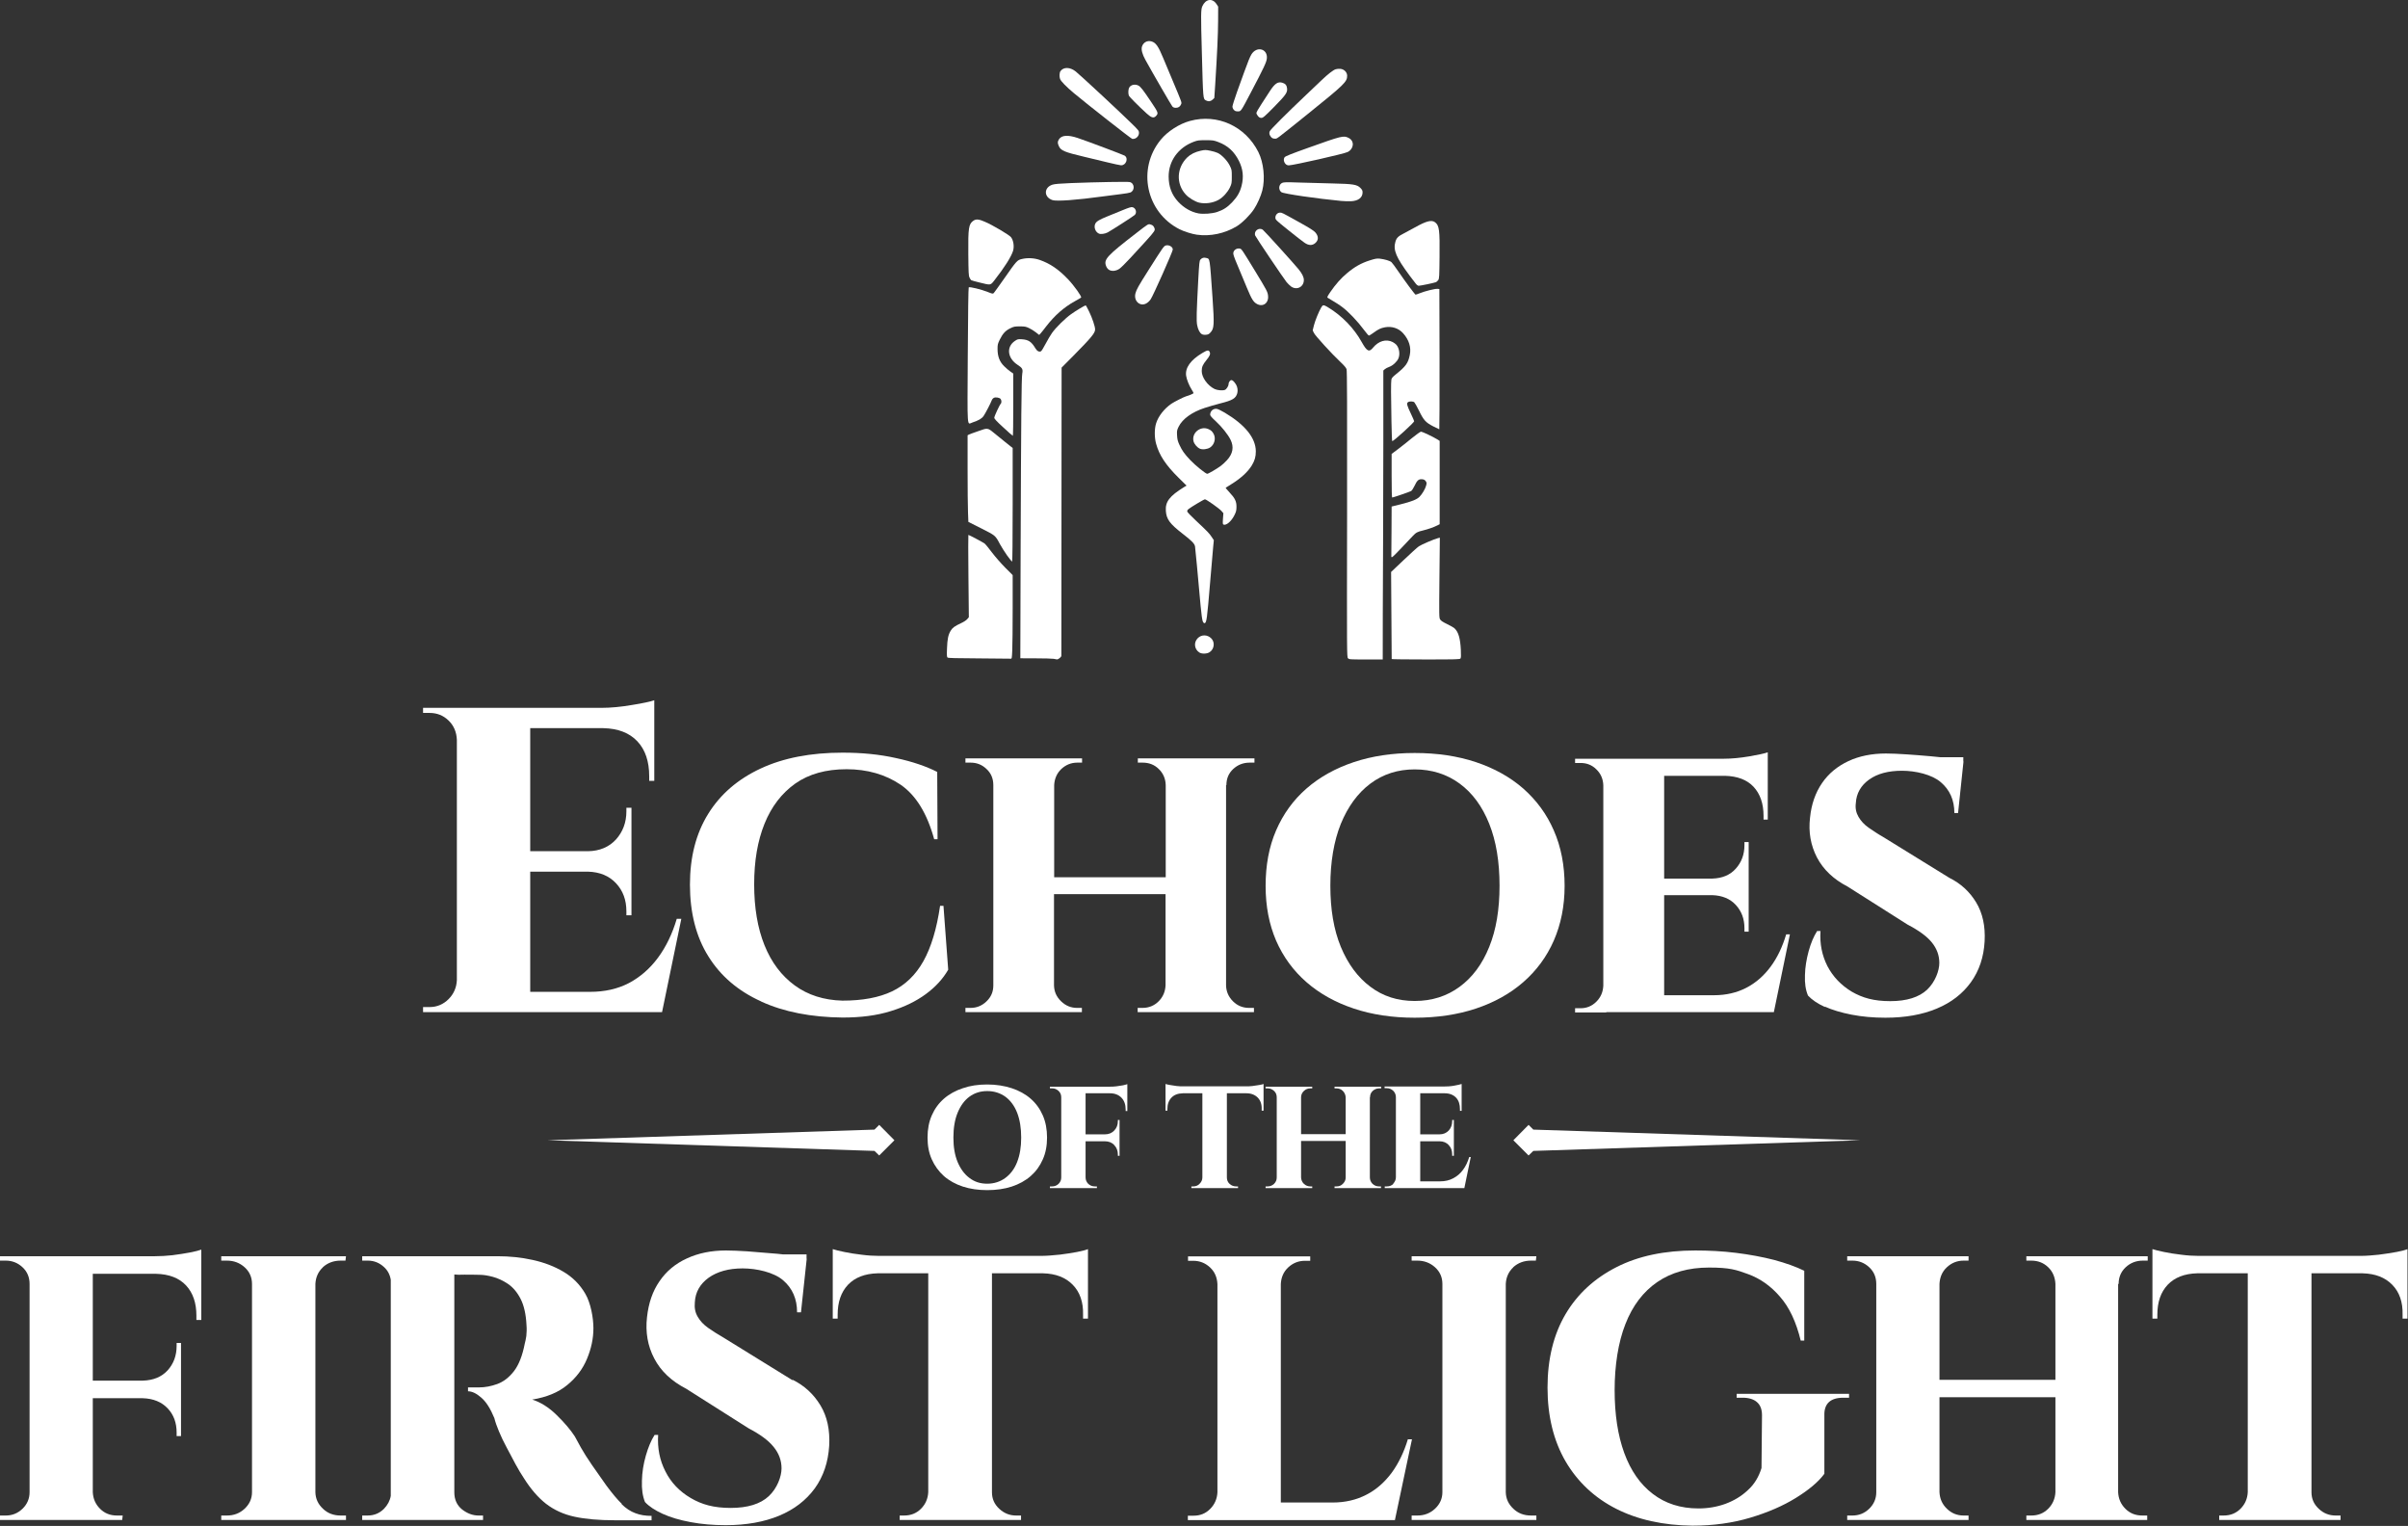 <svg width="1591" height="1008" viewBox="0 0 1591 1008" fill="none" xmlns="http://www.w3.org/2000/svg">
<rect x="0" y="0" width="1591" height="1008" fill="#333333" stroke="none"/>
<path d="M696.124 435.199C695.144 435.042 689.815 434.886 684.251 434.886L674.142 434.846L674.338 365.021C674.651 275.76 674.886 249.546 675.435 246.686C675.944 243.904 675.474 243.042 672.457 241.083C665.639 236.733 664.699 229.21 670.498 225.253C672.3 224.038 672.574 223.959 675.161 224.116C679.51 224.391 681.548 225.762 684.055 230.033C685.192 231.953 686.681 232.737 687.856 231.992C688.209 231.796 689.541 229.602 690.834 227.133C692.127 224.665 694.047 221.413 695.105 219.924C697.652 216.319 703.765 210.324 707.722 207.502C710.661 205.386 716.774 201.703 717.361 201.703C717.479 201.703 718.498 203.506 719.556 205.739C721.672 210.049 723.553 215.692 723.553 217.612C723.553 220.002 721.123 222.941 709.094 235.127L701.414 242.846L701.335 337.592C701.296 389.668 701.257 432.691 701.257 433.201C701.218 434.063 699.18 435.708 698.279 435.591C698.083 435.552 697.104 435.395 696.124 435.199Z" fill="white"/>
<path d="M890.631 434.809C889.886 433.987 889.886 431.988 890.043 339.632C890.121 267.534 890.043 244.964 889.69 243.867C889.377 242.927 888.045 241.359 885.576 239.047C879.973 233.797 869.08 221.885 868.139 219.965L867.316 218.241L868.1 215.028C868.923 211.815 871.235 206.094 872.959 203.077C874.056 201.196 874.448 201.196 877.661 203.155C886.673 208.602 894.706 216.909 899.721 225.999C903.13 232.112 904.58 232.856 907.166 229.683C910.889 225.176 915.865 223.766 920.175 225.96C920.998 226.391 922.017 227.136 922.487 227.645C924.485 229.8 925.152 233.875 923.976 236.736C923.036 238.93 920.254 241.516 917.903 242.339C916.766 242.731 915.434 243.436 914.925 243.906L913.984 244.768V292.886C913.945 319.335 913.906 348.331 913.828 357.265C913.749 366.199 913.671 387.515 913.632 404.599L913.592 435.632H902.503C891.689 435.632 891.375 435.593 890.631 434.809Z" fill="white"/>
<path d="M919.509 435.354C919.509 435.158 919.431 422.188 919.313 406.436L919.117 377.832L927.385 369.995C931.93 365.685 936.436 361.571 937.455 360.904C939.14 359.729 947.643 356.085 950.19 355.458L951.326 355.184L951.052 381.593C950.817 407.102 950.817 408.042 951.522 409.218C952.071 410.08 953.403 410.942 956.146 412.274C958.301 413.293 960.456 414.547 960.926 414.978C963.591 417.407 964.805 421.561 965.197 429.241C965.393 433.159 965.315 434.57 964.923 435.04C964.492 435.549 961.71 435.628 941.961 435.628C929.579 435.628 919.47 435.51 919.509 435.354Z" fill="white"/>
<path d="M646.79 434.92C631.626 434.842 626.493 434.724 626.062 434.372C625.592 433.98 625.514 432.922 625.71 428.181C625.945 422.107 626.493 419.364 628.1 416.7C629.197 414.741 630.843 413.565 634.996 411.645C636.72 410.862 638.405 409.764 639.032 409.02L640.129 407.727L639.855 380.533C639.698 365.565 639.698 353.34 639.816 353.34C640.207 353.34 649.141 358.042 650.395 358.943C651.022 359.374 653.216 361.999 655.332 364.86C657.527 367.759 661.367 372.148 664.149 374.969L669.086 379.906V402.006C669.086 414.114 668.968 426.574 668.812 429.631C668.577 434.96 668.537 435.155 667.754 435.116C667.283 435.077 657.879 434.999 646.79 434.92Z" fill="white"/>
<path d="M792.398 431.008C789.067 428.814 788.597 424.347 791.379 421.565C793.809 419.096 797.766 419.135 800.274 421.682C802.86 424.229 802.312 428.774 799.216 430.812C797.492 431.988 794.005 432.066 792.398 431.008Z" fill="white"/>
<path d="M794.668 410.398C794.316 409.536 793.728 405.383 793.258 400.25C791.455 379.952 789.77 362.085 789.574 360.987C789.261 359.107 787.419 357.226 781.111 352.367C772.882 345.98 770.649 342.924 770.296 337.477C769.865 331.443 772.725 327.72 782.247 321.804L783.971 320.785L778.721 315.613C770.296 307.306 765.947 300.723 763.87 293.2C762.694 288.968 762.694 283.325 763.87 279.603C765.359 274.901 769.199 270.003 773.94 266.711C775.743 265.497 781.973 262.323 783.501 261.853C786.048 261.108 788.595 260.011 788.595 259.658C788.595 259.462 788.007 258.404 787.302 257.268C785.656 254.682 784.05 250.685 783.697 248.217C782.952 242.966 786.636 237.794 794.433 233.17C797.646 231.25 798.626 231.093 799.214 232.426C799.88 233.836 799.41 235.012 797.176 237.794C794.668 240.889 794.002 242.378 794.002 245.082C793.963 249.275 797.842 254.682 802.466 256.955C804.268 257.817 807.599 258.13 809.245 257.582C810.303 257.229 811.713 255.035 811.713 253.781C811.713 252.527 812.732 251.077 813.633 251.077C814.378 251.077 815.475 252.135 816.611 253.937C817.591 255.466 817.983 257.934 817.512 259.658C816.533 263.185 814.456 264.439 806.149 266.515C803.289 267.26 798.704 268.553 796.001 269.454C787.537 272.197 781.307 276.703 778.721 281.915C777.623 284.187 777.545 284.579 777.702 287.596C777.859 290.261 778.133 291.397 779.269 293.866C781.15 297.862 782.521 299.782 786.479 303.975C789.927 307.58 796.628 312.987 797.646 312.987C798.352 312.987 803.798 309.813 806.423 307.893C807.521 307.11 809.401 305.386 810.616 304.053C814.613 299.743 815.397 295.276 813.046 290.496C811.361 287.087 807.286 281.954 803.289 278.271C800.663 275.88 799.566 274.587 799.566 273.96C799.566 271.492 801.721 269.65 804.072 270.12C804.817 270.238 807.168 271.374 809.245 272.628C822.646 280.582 829.699 289.36 829.738 298.137C829.738 301.742 829.032 304.21 827.112 307.423C824.448 311.773 819.785 316.044 813.202 320.08C811.4 321.216 809.872 322.156 809.793 322.235C809.715 322.313 810.851 323.645 812.34 325.252C816.023 329.17 816.964 331.208 816.964 334.813C816.925 337.203 816.729 338.065 815.632 340.259C813.633 344.334 810.224 347.273 808.383 346.529C807.873 346.333 807.834 345.745 808.03 342.649L808.304 339.005L807.011 337.516C805.561 335.871 797.019 329.836 796.118 329.836C795.491 329.836 787.106 334.852 785.303 336.262C784.481 336.968 784.285 337.399 784.481 338.026C784.598 338.457 787.223 341.16 790.28 344.021C797.96 351.231 798.979 352.289 800.585 354.718L801.996 356.834L801.565 361.262C801.33 363.691 800.428 374.153 799.566 384.498C797.529 409.027 797.176 411.417 795.922 411.652C795.452 411.73 795.06 411.339 794.668 410.398Z" fill="white"/>
<path d="M665.44 366.978C663.873 364.744 661.718 361.375 660.66 359.415C657.603 353.655 657.76 353.812 648.317 349.032L639.814 344.761L639.579 338.57C639.422 335.161 639.305 322.308 639.305 309.966V287.553L640.128 287.082C640.598 286.847 641.46 286.495 642.008 286.338C642.557 286.142 644.751 285.397 646.906 284.614C652.235 282.655 652.706 282.694 656.193 285.554C657.799 286.847 661.326 289.708 664.069 291.941L669.084 295.938V333.476C669.084 356.477 668.928 370.975 668.732 370.975C668.497 370.975 667.047 369.172 665.44 366.978Z" fill="white"/>
<path d="M919.352 367.959C919.273 367.763 919.234 367.293 919.273 366.862C919.312 366.431 919.352 358.986 919.391 350.366L919.469 334.614L925.19 333.203C932.713 331.323 936.044 329.99 937.846 328.227C939.688 326.346 941.647 323.055 942.274 320.743C942.705 319.019 942.666 318.784 941.961 317.804C941.334 316.942 940.746 316.668 939.453 316.589C937.298 316.433 936.279 317.334 934.516 321.096C933.771 322.663 932.792 324.152 932.321 324.387C931.342 324.936 920.449 328.658 919.861 328.658C919.587 328.658 919.469 323.799 919.469 314.238V299.858L923.505 296.841C925.699 295.195 929.853 291.904 932.752 289.513C935.848 286.967 938.395 285.164 938.865 285.164C939.766 285.164 946.819 288.495 949.523 290.18L951.208 291.238V318.745V346.291L949.68 347.074C947.29 348.289 943.45 349.621 940.236 350.405C936.396 351.306 935.652 351.737 933.301 354.206C920.762 367.528 919.704 368.586 919.352 367.959Z" fill="white"/>
<path d="M792.711 296.37C790.948 295.547 789.106 293.392 788.597 291.55C787.186 286.103 793.024 281.205 798.275 283.4C800.156 284.183 801.057 285.006 801.958 286.809C803.447 289.747 802.35 293.744 799.568 295.586C797.726 296.801 794.435 297.192 792.711 296.37Z" fill="white"/>
<path d="M919.35 278.227C918.997 261.456 918.997 252.287 919.311 250.68C919.507 249.701 920.291 248.839 922.563 247.036C928.833 241.982 930.361 239.866 931.458 234.576C932.516 229.521 930.988 224.506 927.03 220.117C924.091 216.826 919.664 215.376 915.079 216.199C912.219 216.747 910.73 217.453 907.399 219.882C906.067 220.862 904.735 221.684 904.46 221.684C904.186 221.684 902.579 219.804 900.855 217.492C897.211 212.515 891.059 206.05 887.141 203.072C884.868 201.348 882.008 199.506 877.188 196.685C876.718 196.411 877.11 195.627 879.03 192.806C882.635 187.595 886.005 183.794 890.197 180.306C895.056 176.231 899.406 173.802 904.931 172.039C908.653 170.863 909.711 170.667 911.592 170.863C914.962 171.255 918.371 172.274 919.389 173.214C919.899 173.684 921.819 176.27 923.66 178.974C928.441 185.949 934.867 194.608 935.298 194.648C935.494 194.648 936.787 194.217 938.158 193.668C941.567 192.297 948.189 190.651 949.757 190.808L951.011 190.925L951.128 237.28C951.167 262.749 951.089 283.595 950.971 283.595C950.854 283.595 949.012 282.693 946.857 281.596C941.998 279.089 940.627 277.6 937.531 271.252C936.238 268.587 934.867 266.158 934.514 265.805C933.77 265.022 931.262 264.982 930.243 265.688C929.224 266.471 929.616 267.882 932.202 273.289C933.378 275.758 934.358 277.991 934.358 278.266C934.358 279.128 920.839 291.431 919.86 291.431C919.703 291.431 919.468 285.476 919.35 278.227Z" fill="white"/>
<path d="M662.934 282.38C658.31 278.148 656.938 276.659 656.938 275.915C656.938 275.014 660.465 267.373 661.288 266.589C661.836 266.001 661.719 264.121 661.053 263.454C660.191 262.632 657.84 262.24 656.703 262.788C656.194 263.023 655.567 263.69 655.332 264.277C654.587 266.315 651.061 273.094 649.885 274.778C648.671 276.542 646.633 277.717 642.519 279.089C638.796 280.303 639.149 285.084 639.423 234.733C639.58 206.756 639.815 190.063 640.05 189.828C640.599 189.28 648.475 191.2 652.628 192.884C655.763 194.138 655.998 194.178 656.625 193.551C656.978 193.198 660.152 188.731 663.717 183.676C671.672 172.274 672.103 171.804 675.159 171.098C678.96 170.197 683.27 170.432 686.914 171.686C693.85 174.115 699.531 177.995 705.722 184.538C709.719 188.731 714.891 196.019 714.303 196.568C714.108 196.764 712.266 197.822 710.228 198.958C703.019 202.916 696.788 208.401 691.224 215.611C689.774 217.57 688.09 219.608 687.58 220.196L686.601 221.254L684.406 219.529C683.192 218.589 681.154 217.296 679.861 216.708C677.784 215.729 677.04 215.611 673.787 215.611C670.339 215.611 669.83 215.729 667.44 216.904C664.305 218.432 662.542 220.352 660.543 224.388C659.25 227.053 659.094 227.64 659.094 230.462C659.094 235.399 660.387 238.886 663.404 241.864C664.697 243.157 666.578 244.803 667.636 245.469L669.477 246.762V267.334C669.477 278.658 669.36 287.905 669.203 287.905C669.007 287.905 666.186 285.397 662.934 282.38Z" fill="white"/>
<path d="M794.083 220.746C792.672 219.962 791.497 217.611 790.948 214.633C790.439 211.812 790.556 206.326 791.693 185.088C792.32 173.608 792.476 172.236 793.143 171.492C794.201 170.277 795.376 169.963 796.943 170.394C799.49 171.1 799.216 169.454 801.136 196.765C802.351 214.476 802.233 216.984 799.804 219.609C798.824 220.706 798.197 221.02 796.826 221.137C795.729 221.255 794.671 221.098 794.083 220.746Z" fill="white"/>
<path d="M830.56 200.839C828.131 199.546 826.995 197.665 823.86 190.142C820.216 181.365 817.826 175.565 816.18 171.725C815.435 169.962 814.848 168.042 814.848 167.376C814.848 165.299 817.12 163.693 819.315 164.241C820.373 164.516 820.725 165.064 829.502 179.445C836.986 191.748 837.535 192.767 837.809 195.275C838.397 200.055 834.596 202.994 830.56 200.839Z" fill="white"/>
<path d="M753.564 200.916C750.821 200.054 749.372 196.958 750.194 193.823C750.9 191.198 752.154 188.965 758.737 178.581C768.18 163.652 768.924 162.633 770.1 162.202C772.216 161.497 774.88 162.986 774.88 164.827C774.88 166.199 761.832 195.508 760.226 197.781C758.306 200.445 755.837 201.621 753.564 200.916Z" fill="white"/>
<path d="M853.013 189.245C852.19 188.618 850.858 187.325 850.074 186.384C848.037 183.877 829.777 156.761 829.346 155.625C828.21 152.647 831.776 149.943 834.362 151.785C835.341 152.451 854.62 173.767 857.95 177.803C860.419 180.859 861.438 182.975 861.477 184.974C861.477 189.558 856.775 191.948 853.013 189.245Z" fill="white"/>
<path d="M935.377 187.323C934.711 186.539 932.948 184.188 931.42 182.15C922.368 169.964 920.37 165.223 921.977 159.659C922.721 157.151 923.818 156.054 927.462 154.212C928.794 153.546 932.164 151.744 934.946 150.176C942.509 145.945 945.957 145.083 948.23 146.885C950.933 149.001 951.325 151.861 951.129 169.572C951.012 182.581 950.933 183.992 950.306 184.972C949.915 185.599 949.131 186.265 948.543 186.461C947.211 186.97 938.473 188.772 937.337 188.772C936.866 188.772 936.043 188.185 935.377 187.323Z" fill="white"/>
<path d="M647.337 186.659C644.555 185.993 642.008 185.287 641.695 185.091C641.421 184.896 640.911 184.112 640.559 183.328C639.971 182.114 639.892 179.88 639.775 167.929C639.618 150.453 640.01 147.906 643.223 145.751C644.986 144.575 646.828 144.771 650.981 146.613C656.193 148.886 666.773 155.155 667.948 156.644C669.594 158.682 670.221 162.757 669.359 165.656C668.222 169.457 663.677 176.706 657.133 185.013C654.39 188.54 654.704 188.5 647.337 186.659Z" fill="white"/>
<path d="M732.72 178.233C731.936 177.762 731.231 176.822 730.8 175.725C729.154 171.336 731.27 169.024 751.175 153.664C758.973 147.63 758.62 147.826 760.384 148.375C761.481 148.688 762.029 149.158 762.539 150.177C763.127 151.509 763.127 151.666 762.46 152.92C762.069 153.625 759.639 156.525 757.053 159.307C754.467 162.089 749.882 167.065 746.904 170.357C743.887 173.609 740.635 176.861 739.655 177.527C737.383 179.095 734.522 179.369 732.72 178.233Z" fill="white"/>
<path d="M861.829 160.285C860.653 159.501 855.873 155.779 851.21 152.017C842.864 145.316 842.668 145.16 842.668 143.71C842.668 141.947 844.079 140.458 845.724 140.458C847.017 140.458 846.665 140.262 858.42 146.805C865.277 150.606 868.098 152.409 869.078 153.545C871.272 156.131 871.272 158.6 869.039 160.559C867.04 162.322 864.611 162.244 861.829 160.285Z" fill="white"/>
<path d="M790.753 155.034C787.58 154.603 782.29 152.918 779.39 151.468C757.212 140.262 751.139 111.579 766.891 92.34C771.436 86.776 779.155 81.799 786.247 79.879C804.389 74.942 822.806 83.328 831.426 100.451C834.914 107.426 836.011 118.044 834.012 125.881C833.072 129.564 830.721 134.815 828.566 138.106C825.98 142.064 820.572 147.432 817.085 149.509C809.131 154.289 799.57 156.288 790.753 155.034ZM804.193 140.026C808.308 138.655 811.011 136.892 814.224 133.483C817.516 129.995 819.279 126.9 820.337 122.707C821.826 116.869 821.278 111.697 818.574 106.289C815.439 100.059 811.247 96.219 804.938 93.829C801.96 92.692 801.372 92.614 796.631 92.614C791.968 92.614 791.302 92.692 788.598 93.711C778.45 97.551 772.141 106.328 772.141 116.595C772.141 123.256 774.218 128.781 778.45 133.287C782.251 137.362 786.992 140.066 791.851 140.967C795.22 141.555 800.941 141.124 804.193 140.026Z" fill="white"/>
<path d="M792.356 133.875C789.574 133.209 785.538 130.78 783.422 128.468C776.957 121.415 777.388 110.874 784.402 104.017C786.636 101.862 789.614 100.373 793.375 99.55C796.157 98.962 796.627 98.962 799.566 99.55C801.29 99.864 803.563 100.569 804.582 101.039C807.325 102.371 810.929 106.172 812.536 109.424C813.829 112.05 813.868 112.324 813.868 116.673C813.868 120.945 813.79 121.336 812.614 123.844C811.125 126.979 808.069 130.349 805.248 131.955C801.565 134.071 796.431 134.816 792.356 133.875Z" fill="white"/>
<path d="M726.097 154.332C723.707 153.274 722.531 150.022 723.707 147.71C724.49 146.182 726.449 145.045 731.974 142.812C734.364 141.832 738.714 140.069 741.692 138.854C745.767 137.17 747.413 136.66 748.236 136.856C750.469 137.365 751.37 140.5 749.725 142.028C748.667 143.008 734.169 152.294 731.818 153.548C729.976 154.489 727.311 154.841 726.097 154.332Z" fill="white"/>
<path d="M886.163 132.741C870.058 131.213 848.037 128 846.627 126.942C844.55 125.375 844.824 121.926 847.097 120.829C848.233 120.32 849.722 120.281 858.774 120.594C864.455 120.79 874.251 121.064 880.481 121.182C894.117 121.495 896.547 121.887 898.819 124.121C899.995 125.335 900.269 125.884 900.269 127.099C900.269 130.547 897.448 132.702 892.667 132.937C891.139 133.015 888.201 132.937 886.163 132.741Z" fill="white"/>
<path d="M695.416 132.192C689.538 130.272 689.578 123.767 695.455 121.965C696.905 121.534 700.392 121.22 707.485 120.946C724.686 120.28 745.258 119.927 746.512 120.28C749.725 121.142 749.921 125.961 746.786 127.176C746.198 127.411 743.494 127.881 740.791 128.195C738.087 128.508 732.641 129.253 728.644 129.762C711.207 132.152 698.198 133.093 695.416 132.192Z" fill="white"/>
<path d="M731.585 107.23C727.274 106.172 720.3 104.488 716.107 103.508C703.333 100.491 700.943 99.472 699.611 96.573C698.67 94.457 698.67 93.673 699.65 92.066C701.374 89.284 705.527 88.971 711.993 91.126C718.027 93.124 742.125 102.215 743.065 102.803C745.769 104.566 743.967 109.307 740.675 109.19C739.97 109.15 735.895 108.288 731.585 107.23Z" fill="white"/>
<path d="M849.369 108.289C848.155 106.996 847.881 104.958 848.821 103.822C849.33 103.156 853.405 101.549 863.828 97.827C886.751 89.638 887.691 89.402 891.1 91.126C895.019 93.125 894.627 98.258 890.434 100.413C888.24 101.589 854.385 109.229 851.525 109.229C850.702 109.229 849.957 108.916 849.369 108.289Z" fill="white"/>
<path d="M748.039 91.715C747.256 91.558 718.377 68.91 709.6 61.582C704.624 57.429 700.98 53.706 700.431 52.218C699.843 50.689 699.961 47.986 700.666 47.006C702.664 44.146 707.014 44.224 710.776 47.241C714.185 50.023 738.635 72.711 747.53 81.409C752.193 85.955 752.545 86.425 752.545 87.757C752.545 90.147 750.234 92.146 748.039 91.715Z" fill="white"/>
<path d="M840.005 90.736C838.712 89.326 838.36 88.032 838.947 86.7C839.457 85.486 850.076 74.906 862.849 62.798C866.964 58.919 871.627 54.491 873.233 52.924C877.387 48.966 880.796 46.302 882.481 45.753C883.264 45.479 884.714 45.361 885.694 45.479C888.162 45.753 890.082 47.752 890.082 50.063C890.082 54.06 888.241 55.824 864.025 75.337C842.121 92.93 843.924 91.598 842.317 91.598C841.298 91.598 840.593 91.324 840.005 90.736Z" fill="white"/>
<path d="M831.148 76.667C830.599 76.001 830.129 75.1 830.129 74.629C830.129 74.159 831.579 71.573 833.381 68.869C835.144 66.166 837.691 62.247 839.024 60.17C842.393 55.037 844.392 53.705 847.487 54.724C849.368 55.351 850.152 56.37 850.387 58.407C850.7 61.111 849.564 62.757 841.766 70.672C835.497 77.059 834.478 77.882 833.381 77.882C832.519 77.882 831.892 77.568 831.148 76.667Z" fill="white"/>
<path d="M757.719 75.059C751.802 69.651 746.199 64.009 745.846 63.108C745.337 61.697 745.415 59.189 746.042 57.935C747.061 56.016 749.882 55.349 752.155 56.525C753.644 57.309 755.093 59.15 760.54 67.261C765.399 74.51 765.477 74.784 763.792 76.626C762.303 78.233 760.736 77.802 757.719 75.059Z" fill="white"/>
<path d="M815.241 72.593C814.653 71.966 814.301 71.143 814.301 70.32C814.34 69.654 815.711 65.265 817.357 60.642C819.042 56.018 821.158 50.101 822.098 47.515C824.567 40.658 825.86 37.523 826.84 35.917C830.366 30.235 837.654 32.194 837.027 38.62C836.831 41.011 835.029 44.811 826.409 61.19C819.747 73.886 819.943 73.572 817.827 73.572C816.534 73.572 815.946 73.337 815.241 72.593Z" fill="white"/>
<path d="M774.608 70.358C773.942 69.613 761.756 48.572 756.74 39.481C754.742 35.837 753.958 32.859 754.468 30.939C755.251 28.118 757.916 26.55 760.737 27.334C763.637 28.118 765.321 30.469 768.613 38.502C769.436 40.461 772.179 46.965 774.686 52.999C781.191 68.516 780.877 67.615 780.329 68.947C779.702 70.475 778.526 71.22 776.841 71.22C775.862 71.22 775.157 70.946 774.608 70.358Z" fill="white"/>
<path d="M796.748 66.323C794.867 65.265 794.906 65.813 794.084 34.78C793.378 9.546 793.417 6.254 794.397 4.138C796.552 -0.721 801.058 -1.426 803.762 2.688L804.859 4.373L804.82 13.777C804.781 22.711 804.154 36.112 802.9 55.939L802.312 64.755L801.137 65.853C799.804 67.028 798.394 67.185 796.748 66.323Z" fill="white"/>
<path d="M349.654 668.602H437.428L450.159 606.962H447.144C444.24 616.789 440.108 625.387 434.748 632.645C429.388 639.904 422.911 645.487 415.54 649.395C408.058 653.304 399.46 655.202 389.856 655.202H350.324V575.807H388.516C396.333 576.031 402.475 578.599 407.053 583.512C411.632 588.426 413.865 594.567 413.865 601.937V604.617H417.216V533.598H413.865V535.943C413.865 543.313 411.52 549.454 407.053 554.479C402.475 559.504 396.221 562.184 388.516 562.296H350.324V481.003H398.566C408.393 481.226 415.875 484.13 421.124 489.713C426.373 495.296 428.941 503.001 428.941 512.828V515.843H432.291V462.578C429.611 463.471 424.698 464.588 417.551 465.705C410.404 466.933 403.591 467.603 397.114 467.603H279.523V470.953H283.879C288.792 470.953 292.924 472.628 296.386 475.978C299.848 479.328 301.635 483.571 301.858 488.708V647.497C301.635 652.41 299.736 656.653 296.386 660.003C292.924 663.465 288.681 665.252 283.879 665.252H279.523V668.602H349.542H349.654Z" fill="white"/>
<path d="M502.87 661.568C517.945 668.491 535.925 671.952 556.696 672.176C568.756 672.176 579.365 670.836 588.522 667.933C597.679 665.141 605.385 661.344 611.75 656.654C618.115 651.964 623.029 646.604 626.491 640.574L623.364 598.365H621.131C618.897 613.663 615.212 625.834 610.075 634.991C604.938 644.148 598.014 650.736 589.416 654.868C580.705 658.999 569.873 661.009 556.584 661.009C544.3 660.674 533.803 657.324 525.092 650.959C516.382 644.594 509.682 635.773 505.103 624.383C500.524 612.993 498.291 599.593 498.291 584.183C498.291 568.773 500.524 555.597 505.103 544.207C509.682 532.817 516.494 523.995 525.427 517.63C534.473 511.265 545.752 508.139 559.376 508.139C573 508.139 585.06 511.6 595.111 518.412C605.161 525.335 612.532 537.283 617.222 554.368H619.456L619.232 509.925C611.973 506.24 602.928 503.114 591.984 500.769C581.04 498.312 569.315 497.195 556.696 497.195C535.701 497.195 517.61 500.657 502.535 507.692C487.459 514.727 475.956 524.665 467.916 537.618C459.876 550.572 455.855 566.093 455.855 584.406C455.855 602.72 459.876 618.8 468.028 631.753C476.068 644.706 487.682 654.644 502.758 661.456L502.87 661.568Z" fill="white"/>
<path d="M656.975 668.603H714.821V665.811H711.694C707.562 665.811 704.101 664.359 701.085 661.456C698.07 658.553 696.507 655.091 696.395 650.959V590.66H770.099V650.959C769.876 655.091 768.424 658.553 765.52 661.456C762.617 664.359 759.044 665.811 754.8 665.811H751.673V668.603H828.504V665.811H825.377C821.133 665.811 817.56 664.359 814.656 661.456C811.753 658.553 810.189 655.091 810.078 650.959V518.635H810.301C810.301 514.392 811.753 510.819 814.768 508.027C817.783 505.235 821.357 503.784 825.712 503.784H828.839V500.992H751.785V503.784H754.912C759.155 503.784 762.729 505.124 765.632 508.027C768.536 510.819 770.099 514.392 770.211 518.635V579.493H696.507V518.635C696.73 514.392 698.294 510.819 701.197 508.027C704.212 505.235 707.674 503.784 711.806 503.784H714.933V500.992H637.879V503.784H641.229C645.361 503.784 648.823 505.124 651.838 508.027C654.853 510.819 656.305 514.392 656.305 518.635V650.959C656.305 655.091 654.853 658.553 651.838 661.456C648.823 664.359 645.361 665.811 641.229 665.811H637.879V668.603H657.087H656.975Z" fill="white"/>
<path d="M863.236 648.837C871.946 656.43 882.443 662.237 894.504 666.257C906.565 670.277 919.965 672.287 934.706 672.287C949.447 672.287 963.071 670.277 975.131 666.257C987.192 662.237 997.689 656.43 1006.4 648.837C1015.11 641.244 1021.92 632.087 1026.61 621.367C1031.3 610.647 1033.76 598.587 1033.76 585.187C1033.76 571.787 1031.41 559.393 1026.61 548.561C1021.92 537.729 1015.11 528.573 1006.4 520.868C997.689 513.275 987.192 507.468 975.131 503.448C963.071 499.428 949.558 497.418 934.706 497.418C919.854 497.418 906.565 499.428 894.504 503.448C882.443 507.468 871.946 513.275 863.236 520.868C854.525 528.461 847.825 537.729 843.135 548.561C838.444 559.393 836.211 571.564 836.211 585.187C836.211 598.811 838.556 610.647 843.135 621.367C847.825 632.087 854.525 641.244 863.236 648.837ZM885.905 544.206C890.595 532.816 897.072 523.883 905.448 517.629C913.823 511.376 923.539 508.25 934.706 508.25C945.873 508.25 955.924 511.376 964.411 517.629C972.898 523.883 979.375 532.704 983.954 544.206C988.532 555.596 990.766 569.331 990.766 585.076C990.766 600.821 988.532 614.221 983.954 625.499C979.375 636.889 972.898 645.599 964.411 651.852C955.924 658.105 945.985 661.232 934.706 661.232C923.427 661.232 913.712 658.105 905.448 651.852C897.072 645.599 890.595 636.777 885.905 625.499C881.215 614.109 878.982 600.709 878.982 585.076C878.982 569.442 881.327 555.596 885.905 544.206Z" fill="white"/>
<path d="M1061.23 668.603H1172.01L1182.62 617.237H1180.16C1177.71 625.388 1174.36 632.535 1169.89 638.565C1165.42 644.595 1160.06 649.285 1153.81 652.523C1147.55 655.762 1140.41 657.437 1132.48 657.437H1099.53V591.33H1131.36C1137.84 591.554 1143.09 593.675 1146.88 597.807C1150.68 601.939 1152.58 606.964 1152.58 613.217V615.45H1155.37V556.267H1152.58V558.277C1152.58 564.419 1150.68 569.556 1146.88 573.799C1143.09 578.042 1137.95 580.164 1131.36 580.387H1099.53V512.494H1139.74C1147.89 512.718 1154.25 515.063 1158.61 519.753C1162.96 524.442 1165.2 530.807 1165.2 538.959V541.416H1167.99V496.973C1165.76 497.754 1161.62 498.648 1155.71 499.653C1149.79 500.658 1144.09 501.216 1138.73 501.216H1040.68V504.008H1044.26C1048.39 504.008 1051.85 505.348 1054.75 508.251C1057.66 511.043 1059.22 514.616 1059.33 518.859V651.183C1059.11 655.315 1057.66 658.777 1054.75 661.68C1051.85 664.583 1048.39 666.035 1044.26 666.035H1040.68V668.826H1061.34L1061.23 668.603Z" fill="white"/>
<path d="M1205.62 664.918C1210.54 667.151 1216.46 668.938 1223.38 670.278C1230.3 671.618 1237.67 672.288 1245.71 672.288C1258.78 672.288 1270.06 670.278 1279.66 666.258C1289.27 662.238 1296.75 656.431 1302.22 648.838C1307.69 641.245 1310.71 632.2 1311.27 621.815C1311.82 611.765 1309.93 603.167 1305.68 596.132C1301.44 589.097 1295.52 583.625 1288.04 579.94L1244.26 552.917C1240.69 550.907 1237.56 548.785 1234.66 546.775C1231.75 544.765 1229.52 542.309 1227.96 539.629C1226.39 536.949 1225.72 533.934 1226.17 530.584C1226.51 524.107 1229.52 518.859 1234.99 514.95C1240.46 511.042 1247.72 509.144 1256.66 509.144C1265.59 509.144 1276.42 511.6 1282.34 516.737C1288.26 521.762 1291.28 528.574 1291.28 537.06H1293.73L1297.31 503.002C1297.31 503.002 1297.31 503.002 1297.19 503.002V500.211C1297.31 500.211 1282.01 500.211 1282.01 500.211C1279.89 499.987 1277.65 499.764 1275.31 499.541C1270.06 499.094 1264.81 498.647 1259.56 498.312C1254.2 497.977 1249.73 497.754 1246.05 497.754C1236.78 497.754 1228.4 499.429 1221.26 502.779C1214.11 506.129 1208.19 510.93 1203.84 517.295C1199.48 523.66 1196.8 531.254 1195.91 540.187C1194.79 549.679 1196.35 558.388 1200.49 566.428C1204.73 574.468 1211.43 580.833 1220.7 585.635L1260.34 610.76C1267.82 614.668 1273.19 618.576 1276.42 622.596C1279.66 626.616 1281.34 631.083 1281.34 636.108C1281.34 641.133 1278.66 648.615 1273.3 653.751C1267.94 658.776 1259.78 661.344 1248.95 661.344C1238.12 661.344 1230.64 659.223 1223.49 655.091C1216.46 650.848 1211.1 645.265 1207.41 638.23C1203.84 631.195 1202.27 623.49 1202.83 615.003H1200.6C1198.36 618.576 1196.47 622.931 1195.01 628.291C1193.56 633.651 1192.67 638.9 1192.56 644.148C1192.33 649.508 1193 653.975 1194.57 657.659C1197.14 660.451 1200.93 663.019 1205.85 665.253L1205.62 664.918Z" fill="white"/>
<path d="M680.964 725.774C677.502 722.759 673.259 720.415 668.457 718.851C663.655 717.288 658.183 716.395 652.264 716.395C646.345 716.395 640.985 717.176 636.183 718.851C631.381 720.415 627.138 722.759 623.676 725.774C620.214 728.789 617.534 732.474 615.636 736.829C613.737 741.184 612.844 745.986 612.844 751.458C612.844 756.929 613.737 761.619 615.636 765.863C617.534 770.106 620.214 773.791 623.676 776.917C627.138 779.932 631.381 782.277 636.183 783.841C640.985 785.404 646.345 786.186 652.264 786.186C658.183 786.186 663.655 785.404 668.457 783.841C673.259 782.277 677.502 779.932 680.964 776.917C684.426 773.902 687.106 770.218 689.004 765.863C690.903 761.619 691.796 756.818 691.796 751.458C691.796 746.098 690.903 741.184 689.004 736.829C687.106 732.474 684.426 728.789 680.964 725.774ZM672.03 767.649C670.243 772.227 667.563 775.689 664.213 778.146C660.863 780.602 656.843 781.942 652.264 781.942C647.686 781.942 643.889 780.714 640.538 778.146C637.188 775.689 634.62 772.116 632.721 767.649C630.823 763.071 629.93 757.711 629.93 751.458C629.93 745.204 630.823 739.621 632.721 735.043C634.62 730.464 637.188 726.891 640.538 724.434C643.889 721.978 647.797 720.749 652.264 720.749C656.731 720.749 660.751 721.978 664.213 724.434C667.563 726.891 670.243 730.464 672.03 735.043C673.817 739.621 674.71 745.093 674.71 751.458C674.71 757.823 673.817 763.071 672.03 767.649Z" fill="white"/>
<path d="M744.841 734.038V716.172C744.283 716.395 743.278 716.619 741.938 716.954C740.598 717.177 739.146 717.4 737.471 717.624C735.907 717.847 734.344 717.847 733.004 717.847H693.695V718.964H695.147C696.822 718.964 698.162 719.522 699.391 720.639C700.619 721.755 701.177 723.207 701.177 724.882V777.811C701.177 779.486 700.619 780.826 699.391 782.055C698.162 783.171 696.822 783.73 695.147 783.73H693.695V784.846H724.74V783.73C724.74 783.73 724.294 783.73 723.4 783.73C721.725 783.73 720.273 783.171 719.045 782.055C717.928 780.938 717.258 779.486 717.258 777.811V753.915H729.989C732.669 753.915 734.791 754.808 736.243 756.483C737.806 758.158 738.588 760.168 738.588 762.625V763.518H739.704V739.845H738.588V740.627C738.588 743.083 737.806 745.093 736.243 746.768C734.679 748.443 732.669 749.337 729.989 749.337H717.258V722.202H733.339C736.689 722.202 739.258 723.318 741.044 725.217C742.831 727.115 743.725 729.683 743.725 732.81V733.927H744.953L744.841 734.038Z" fill="white"/>
<path d="M823.458 722.2C826.696 722.2 829.153 723.205 831.051 725.104C832.838 727.002 833.731 729.458 833.62 732.697V733.702H834.848V716.059C834.29 716.282 833.396 716.505 832.056 716.729C830.716 716.952 829.265 717.175 827.589 717.399C825.914 717.622 824.463 717.622 823.011 717.622H781.804C780.464 717.622 779.012 717.622 777.337 717.399C775.773 717.175 774.322 716.952 772.982 716.729C771.642 716.505 770.748 716.282 770.078 716.059V733.702H771.306V732.697C771.306 729.458 772.2 727.002 773.987 725.104C775.773 723.205 778.23 722.312 781.58 722.2H794.423V777.81C794.423 779.485 793.753 780.825 792.524 782.053C791.296 783.281 789.956 783.728 788.281 783.728H787.164V784.845H817.986V783.728H816.757C815.082 783.728 813.63 783.17 812.402 782.053C811.174 780.936 810.615 779.485 810.615 777.81V722.2H823.569H823.458Z" fill="white"/>
<path d="M905.201 724.883C905.201 723.208 905.759 721.756 906.988 720.639C908.216 719.523 909.668 718.964 911.343 718.964H912.571V717.848H881.75V718.964H882.978C884.653 718.964 886.105 719.523 887.222 720.639C888.338 721.756 889.009 723.208 889.12 724.883V749.226H859.639V724.883C859.639 723.208 860.309 721.756 861.537 720.639C862.765 719.523 864.106 718.964 865.781 718.964H867.009V717.848H836.188V718.964H837.528C839.203 718.964 840.543 719.523 841.771 720.639C843 721.756 843.558 723.208 843.558 724.883V777.812C843.558 779.487 843 780.827 841.771 782.056C840.543 783.172 839.203 783.731 837.528 783.731H836.188V784.847H867.009V783.731H865.781C864.106 783.731 862.765 783.172 861.537 782.056C860.309 780.939 859.75 779.487 859.639 777.812V753.692H889.12V777.812C889.12 779.487 888.45 780.827 887.222 782.056C885.993 783.284 884.653 783.731 882.978 783.731H881.75V784.847H912.46V783.731H911.231C909.556 783.731 908.105 783.172 906.876 782.056C905.759 780.939 905.089 779.487 905.089 777.812V724.883H905.201Z" fill="white"/>
<path d="M920.612 782.053C919.495 783.17 918.043 783.728 916.368 783.728H914.916V784.845H967.514L971.758 764.298H970.753C969.748 767.537 968.407 770.44 966.621 772.785C964.834 775.242 962.712 777.028 960.144 778.368C957.687 779.708 954.783 780.378 951.545 780.378H938.368V753.913H951.098C953.667 753.913 955.788 754.807 957.24 756.482C958.804 758.157 959.474 760.167 959.474 762.623V763.517H960.59V739.843H959.474V740.625C959.474 743.082 958.692 745.092 957.24 746.767C955.677 748.442 953.667 749.335 951.098 749.335H938.368V722.2H954.448C957.687 722.2 960.255 723.205 962.042 725.104C963.829 727.002 964.611 729.57 964.611 732.808V733.813H965.727V716.059C964.834 716.394 963.159 716.729 960.814 717.175C958.469 717.622 956.124 717.734 954.002 717.734H914.805V718.85H916.256C917.932 718.85 919.272 719.409 920.5 720.525C921.617 721.642 922.287 723.094 922.287 724.769V777.698C922.287 779.373 921.617 780.713 920.5 781.941L920.612 782.053Z" fill="white"/>
<path d="M577.778 746.209L361.691 753.244L577.778 760.279L580.904 763.294L590.955 753.244L580.904 743.082L577.778 746.209Z" fill="white"/>
<path d="M1009.95 763.294L1013.08 760.279L1229.16 753.244L1013.08 746.209L1009.95 743.082L999.898 753.244L1009.95 763.294Z" fill="white"/>
<path d="M114.018 829.177C109.886 829.624 105.977 829.847 102.292 829.847H0V832.75H3.797C8.04 832.75 11.726 834.202 14.852 837.105C17.979 840.009 19.543 843.694 19.543 848.16V985.733C19.543 989.976 17.979 993.661 14.852 996.676C11.726 999.691 8.04 1001.14 3.797 1001.14H0V1004.05H80.739L81.074 1001.14H77.277C72.81 1001.14 69.125 999.691 66.11 996.676C63.095 993.661 61.532 990.088 61.308 985.733V923.647H94.363C101.287 923.87 106.759 926.103 110.779 930.346C114.799 934.59 116.698 939.95 116.698 946.315V948.66H119.601V887.132H116.698V889.142C116.698 895.507 114.688 900.867 110.779 905.222C106.759 909.577 101.399 911.81 94.363 912.033H61.308V841.46H103.074C111.784 841.684 118.373 844.252 122.951 849.165C127.53 854.079 129.763 860.779 129.763 869.042V871.945H133.002V825.492C131.438 826.051 128.982 826.721 125.408 827.391C121.946 828.061 118.149 828.619 113.906 829.177H114.018Z" fill="white"/>
<path d="M213.295 837.106C216.533 834.203 220.442 832.751 225.02 832.751H228.259L228.594 829.848H146.18V832.751H149.977C154.443 832.751 158.352 834.203 161.59 837.106C164.829 840.009 166.504 843.694 166.504 848.161V985.733C166.504 989.977 164.829 993.662 161.59 996.677C158.352 999.692 154.443 1001.14 149.977 1001.14H146.18V1004.05H228.594V1001.14H225.132C220.442 1001.14 216.533 999.692 213.406 996.677C210.168 993.662 208.493 990.088 208.381 985.733V848.161C208.605 843.694 210.28 840.009 213.406 837.106H213.295Z" fill="white"/>
<path d="M410.841 993.438C407.938 990.647 404.588 986.627 400.679 981.378C397.441 976.688 394.202 972.222 391.187 967.867C388.172 963.512 385.715 959.603 383.817 956.253C381.918 952.903 380.578 950.447 379.796 948.884C376.893 944.417 372.873 939.727 367.736 934.702C362.599 929.677 357.239 926.327 351.655 924.54C361.147 922.977 368.853 919.85 374.771 914.937C380.69 910.135 385.045 904.329 387.837 897.629C390.629 890.929 392.08 884.229 392.08 877.417C392.08 870.606 390.294 860.667 386.72 854.638C383.147 848.496 378.345 843.694 372.314 840.121C366.284 836.548 359.584 833.979 351.99 832.304C344.396 830.629 336.691 829.848 328.762 829.848H239.312V832.751H243.109C247.13 832.751 250.703 834.203 253.718 836.994C256.175 839.228 257.627 842.019 258.185 845.369V988.19C257.627 991.428 256.063 994.22 253.718 996.677C250.703 999.691 247.13 1001.14 242.774 1001.14H239.312V1004.05H319.158V1001.14H316.255C312.346 1001.14 308.773 999.803 305.311 997.123C301.961 994.443 300.174 990.647 300.174 985.845V841.908C301.737 842.131 303.859 842.131 306.763 842.019C309.778 842.019 313.128 842.019 316.813 842.131C319.382 842.131 322.285 842.578 325.635 843.471C328.985 844.364 332.336 845.928 335.686 848.161C338.924 850.394 341.716 853.633 343.95 857.987C346.183 862.342 347.523 868.149 347.858 875.296C348.081 877.976 347.97 880.432 347.746 882.554C347.411 884.676 347.076 886.351 346.741 887.467C345.178 895.619 342.721 901.761 339.483 905.892C336.244 910.024 332.559 912.815 328.539 914.267C324.519 915.719 320.61 916.5 316.478 916.5H309.219V919.069C311.9 919.069 314.915 920.52 318.042 923.312C321.28 926.104 324.072 930.57 326.64 936.824C327.199 939.169 328.204 942.072 329.655 945.534C331.107 948.995 332.782 952.568 334.792 956.253C336.691 959.938 338.701 963.512 340.599 967.197C342.498 970.77 344.396 973.785 346.071 976.353C350.538 983.5 355.452 989.195 360.7 993.327C366.061 997.458 372.314 1000.36 379.573 1001.92C386.832 1003.49 395.654 1004.27 406.151 1004.27H430.496V1001.37C426.475 1001.37 422.902 1000.81 419.775 999.58C416.648 998.463 413.633 996.453 410.73 993.662L410.841 993.438Z" fill="white"/>
<path d="M523.52 911.699L477.958 883.559C474.273 881.437 470.922 879.315 467.907 877.194C464.892 875.072 462.547 872.615 460.984 869.824C459.309 867.032 458.75 863.906 459.085 860.332C459.42 853.521 462.547 848.161 468.242 844.029C473.938 840.009 481.42 837.887 490.688 837.887C499.957 837.887 511.236 840.456 517.378 845.704C523.52 850.952 526.647 857.987 526.647 866.921H529.215L533.012 831.522C533.012 831.522 533.012 831.522 532.901 831.522V828.619C533.012 828.619 517.155 828.619 517.155 828.619C514.921 828.396 512.576 828.061 510.119 827.949C504.648 827.502 499.176 827.056 493.704 826.609C488.232 826.274 483.541 826.051 479.633 826.051C469.917 826.051 461.319 827.837 453.837 831.299C446.243 834.761 440.213 839.786 435.746 846.374C431.167 852.962 428.487 860.891 427.482 870.159C426.365 879.985 427.929 889.142 432.284 897.405C436.639 905.78 443.674 912.369 453.39 917.393L494.597 943.523C502.302 947.543 507.886 951.675 511.236 955.918C514.586 960.05 516.373 964.74 516.373 969.988C516.373 975.236 513.581 983.053 507.998 988.301C502.414 993.55 493.927 996.118 482.76 996.118C471.592 996.118 463.664 993.885 456.293 989.53C448.923 985.175 443.339 979.368 439.654 971.998C435.857 964.628 434.294 956.588 434.852 947.878H432.507C430.162 951.563 428.264 956.142 426.7 961.613C425.137 967.085 424.243 972.668 424.132 978.14C423.908 983.611 424.578 988.301 426.142 992.21C428.822 995.113 432.731 997.681 437.867 1000.03C443.004 1002.37 449.146 1004.16 456.293 1005.5C463.44 1006.84 471.146 1007.51 479.521 1007.51C493.034 1007.51 504.871 1005.39 514.81 1001.25C524.749 997.123 532.566 991.093 538.373 983.165C544.068 975.236 547.195 965.857 547.865 955.025C548.423 944.528 546.525 935.707 542.058 928.337C537.591 920.967 531.561 915.384 523.744 911.475L523.52 911.699Z" fill="white"/>
<path d="M699.74 828.841C695.497 829.288 691.477 829.623 687.791 829.623H580.697C577.236 829.623 573.439 829.4 569.195 828.841C565.063 828.395 561.266 827.725 557.916 827.055C554.566 826.385 551.998 825.715 550.211 825.156V871.051H553.449V868.483C553.449 860.108 555.683 853.631 560.261 848.718C564.84 843.916 571.317 841.348 579.916 841.124H613.306V985.732C613.083 989.975 611.519 993.66 608.504 996.675C605.489 999.69 601.804 1001.14 597.337 1001.14H594.433V1004.05H674.614V1001.14H671.376C667.132 1001.14 663.447 999.69 660.208 996.675C656.97 993.66 655.406 990.087 655.406 985.732V841.124H689.131C697.507 841.348 703.984 843.804 708.786 848.718C713.476 853.519 715.821 860.108 715.598 868.483V871.051H718.836V825.156C717.496 825.715 715.039 826.385 711.578 827.055C708.116 827.725 704.207 828.283 699.964 828.841H699.74Z" fill="white"/>
<path d="M930.23 950.668C927.661 959.155 924.088 966.636 919.509 972.889C914.819 979.143 909.347 984.056 902.758 987.406C896.281 990.756 888.911 992.543 880.535 992.543H846.252V848.27C846.475 843.804 848.039 840.119 851.165 837.215C854.292 834.312 857.977 832.86 862.221 832.86H865.683V829.957H784.944V832.86H788.406C792.649 832.86 796.334 834.312 799.461 837.215C802.588 840.119 804.151 843.804 804.375 848.27V985.843C804.151 990.086 802.588 993.771 799.573 996.786C796.558 999.801 792.984 1001.25 788.629 1001.25H784.832V1004.16H921.631L932.91 950.78H930.006L930.23 950.668Z" fill="white"/>
<path d="M999.803 837.106C1003.04 834.203 1006.95 832.751 1011.53 832.751H1014.77L1015.1 829.848H932.688V832.751H936.484C940.951 832.751 944.86 834.203 948.098 837.106C951.337 840.009 953.012 843.694 953.012 848.161V985.733C953.012 989.977 951.337 993.662 948.098 996.677C944.86 999.692 940.951 1001.14 936.484 1001.14H932.688V1004.05H1015.1V1001.14H1011.64C1006.95 1001.14 1003.04 999.692 999.914 996.677C996.676 993.662 995.001 990.088 994.889 985.733V848.161C995.112 843.694 996.787 840.009 999.914 837.106H999.803Z" fill="white"/>
<path d="M1222.03 920.743H1147.43V923.312H1151.45C1155.47 923.312 1158.71 924.317 1160.83 926.215C1163.07 928.113 1164.18 931.017 1164.18 934.925L1163.85 969.765C1162.06 975.571 1159.16 980.485 1154.8 984.393C1150.56 988.413 1145.65 991.316 1139.95 993.438C1134.37 995.448 1128.45 996.453 1122.2 996.453C1110.36 996.453 1100.31 993.215 1092.04 986.85C1083.67 980.485 1077.42 971.44 1073.17 959.827C1068.93 948.213 1066.81 934.367 1066.81 918.287C1066.81 902.207 1069.15 886.685 1073.95 874.625C1078.64 862.566 1085.68 853.297 1094.95 846.932C1104.22 840.567 1115.61 837.329 1129.23 837.329C1142.86 837.329 1147.1 838.781 1155.03 841.684C1162.96 844.587 1169.99 849.501 1176.02 856.536C1182.16 863.459 1186.74 873.174 1189.76 885.569H1192.1V839.451C1186.63 836.771 1180.04 834.426 1172.23 832.304C1164.41 830.294 1155.92 828.731 1146.99 827.614C1137.94 826.497 1129.01 826.051 1120.07 826.051C1099.97 826.051 1082.66 829.624 1068.15 836.994C1053.63 844.364 1042.35 854.637 1034.42 868.037C1026.49 881.437 1022.47 897.74 1022.47 916.612C1022.47 935.483 1026.49 951.787 1034.42 965.41C1042.35 978.921 1053.52 989.418 1067.81 996.676C1082.11 1003.93 1098.97 1007.62 1118.29 1007.84C1132.02 1007.84 1144.75 1006.06 1156.37 1002.59C1167.98 999.133 1178.03 994.778 1186.52 989.53C1195.01 984.281 1201.37 979.033 1205.39 973.561V934.925C1205.17 927.22 1209.41 923.312 1217.9 923.312H1221.7V920.743H1222.03Z" fill="white"/>
<path d="M1398.92 829.848H1338.84V832.751H1342.08C1346.55 832.751 1350.23 834.203 1353.25 837.106C1356.26 840.009 1357.83 843.694 1358.05 848.161V911.475H1281.44V848.161C1281.67 843.694 1283.23 840.009 1286.36 837.106C1289.48 834.203 1293.17 832.751 1297.41 832.751H1300.65V829.848H1220.47V832.751H1223.93C1228.17 832.751 1231.86 834.203 1234.99 837.106C1238.11 840.009 1239.68 843.694 1239.68 848.161V985.733C1239.68 989.977 1238.11 993.662 1234.99 996.677C1231.86 999.692 1228.17 1001.14 1223.93 1001.14H1220.47V1004.05H1300.65V1001.14H1297.41C1293.17 1001.14 1289.48 999.692 1286.36 996.677C1283.23 993.662 1281.67 990.088 1281.44 985.733V922.977H1358.05V985.733C1357.83 989.977 1356.26 993.662 1353.25 996.677C1350.23 999.692 1346.55 1001.14 1342.08 1001.14H1338.84V1004.05H1418.69V1001.14H1415.45C1410.98 1001.14 1407.3 999.692 1404.28 996.677C1401.27 993.662 1399.7 990.088 1399.48 985.733V848.161H1399.81C1399.81 843.694 1401.38 840.009 1404.5 837.106C1407.63 834.203 1411.43 832.751 1415.78 832.751H1419.02V829.848H1399.03H1398.92Z" fill="white"/>
<path d="M1583.29 827.055C1579.83 827.725 1575.92 828.283 1571.68 828.841C1567.43 829.288 1563.41 829.623 1559.73 829.623H1452.64C1449.17 829.623 1445.38 829.4 1441.13 828.841C1437 828.395 1433.2 827.725 1429.85 827.055C1426.5 826.385 1423.94 825.715 1422.15 825.156V871.051H1425.39V868.483C1425.39 860.108 1427.62 853.631 1432.2 848.718C1436.78 843.916 1443.25 841.348 1451.74 841.124H1485.13V985.732C1484.91 989.975 1483.34 993.66 1480.33 996.675C1477.31 999.69 1473.63 1001.14 1469.16 1001.14H1466.26V1004.05H1546.44V1001.14H1543.2C1538.96 1001.14 1535.16 999.69 1532.03 996.675C1528.8 993.66 1527.23 990.087 1527.23 985.732V841.124H1560.96C1569.33 841.348 1575.81 843.804 1580.61 848.718C1585.3 853.519 1587.65 860.108 1587.42 868.483V871.051H1590.66V825.156C1589.32 825.715 1586.87 826.385 1583.4 827.055H1583.29Z" fill="white"/>
</svg>
